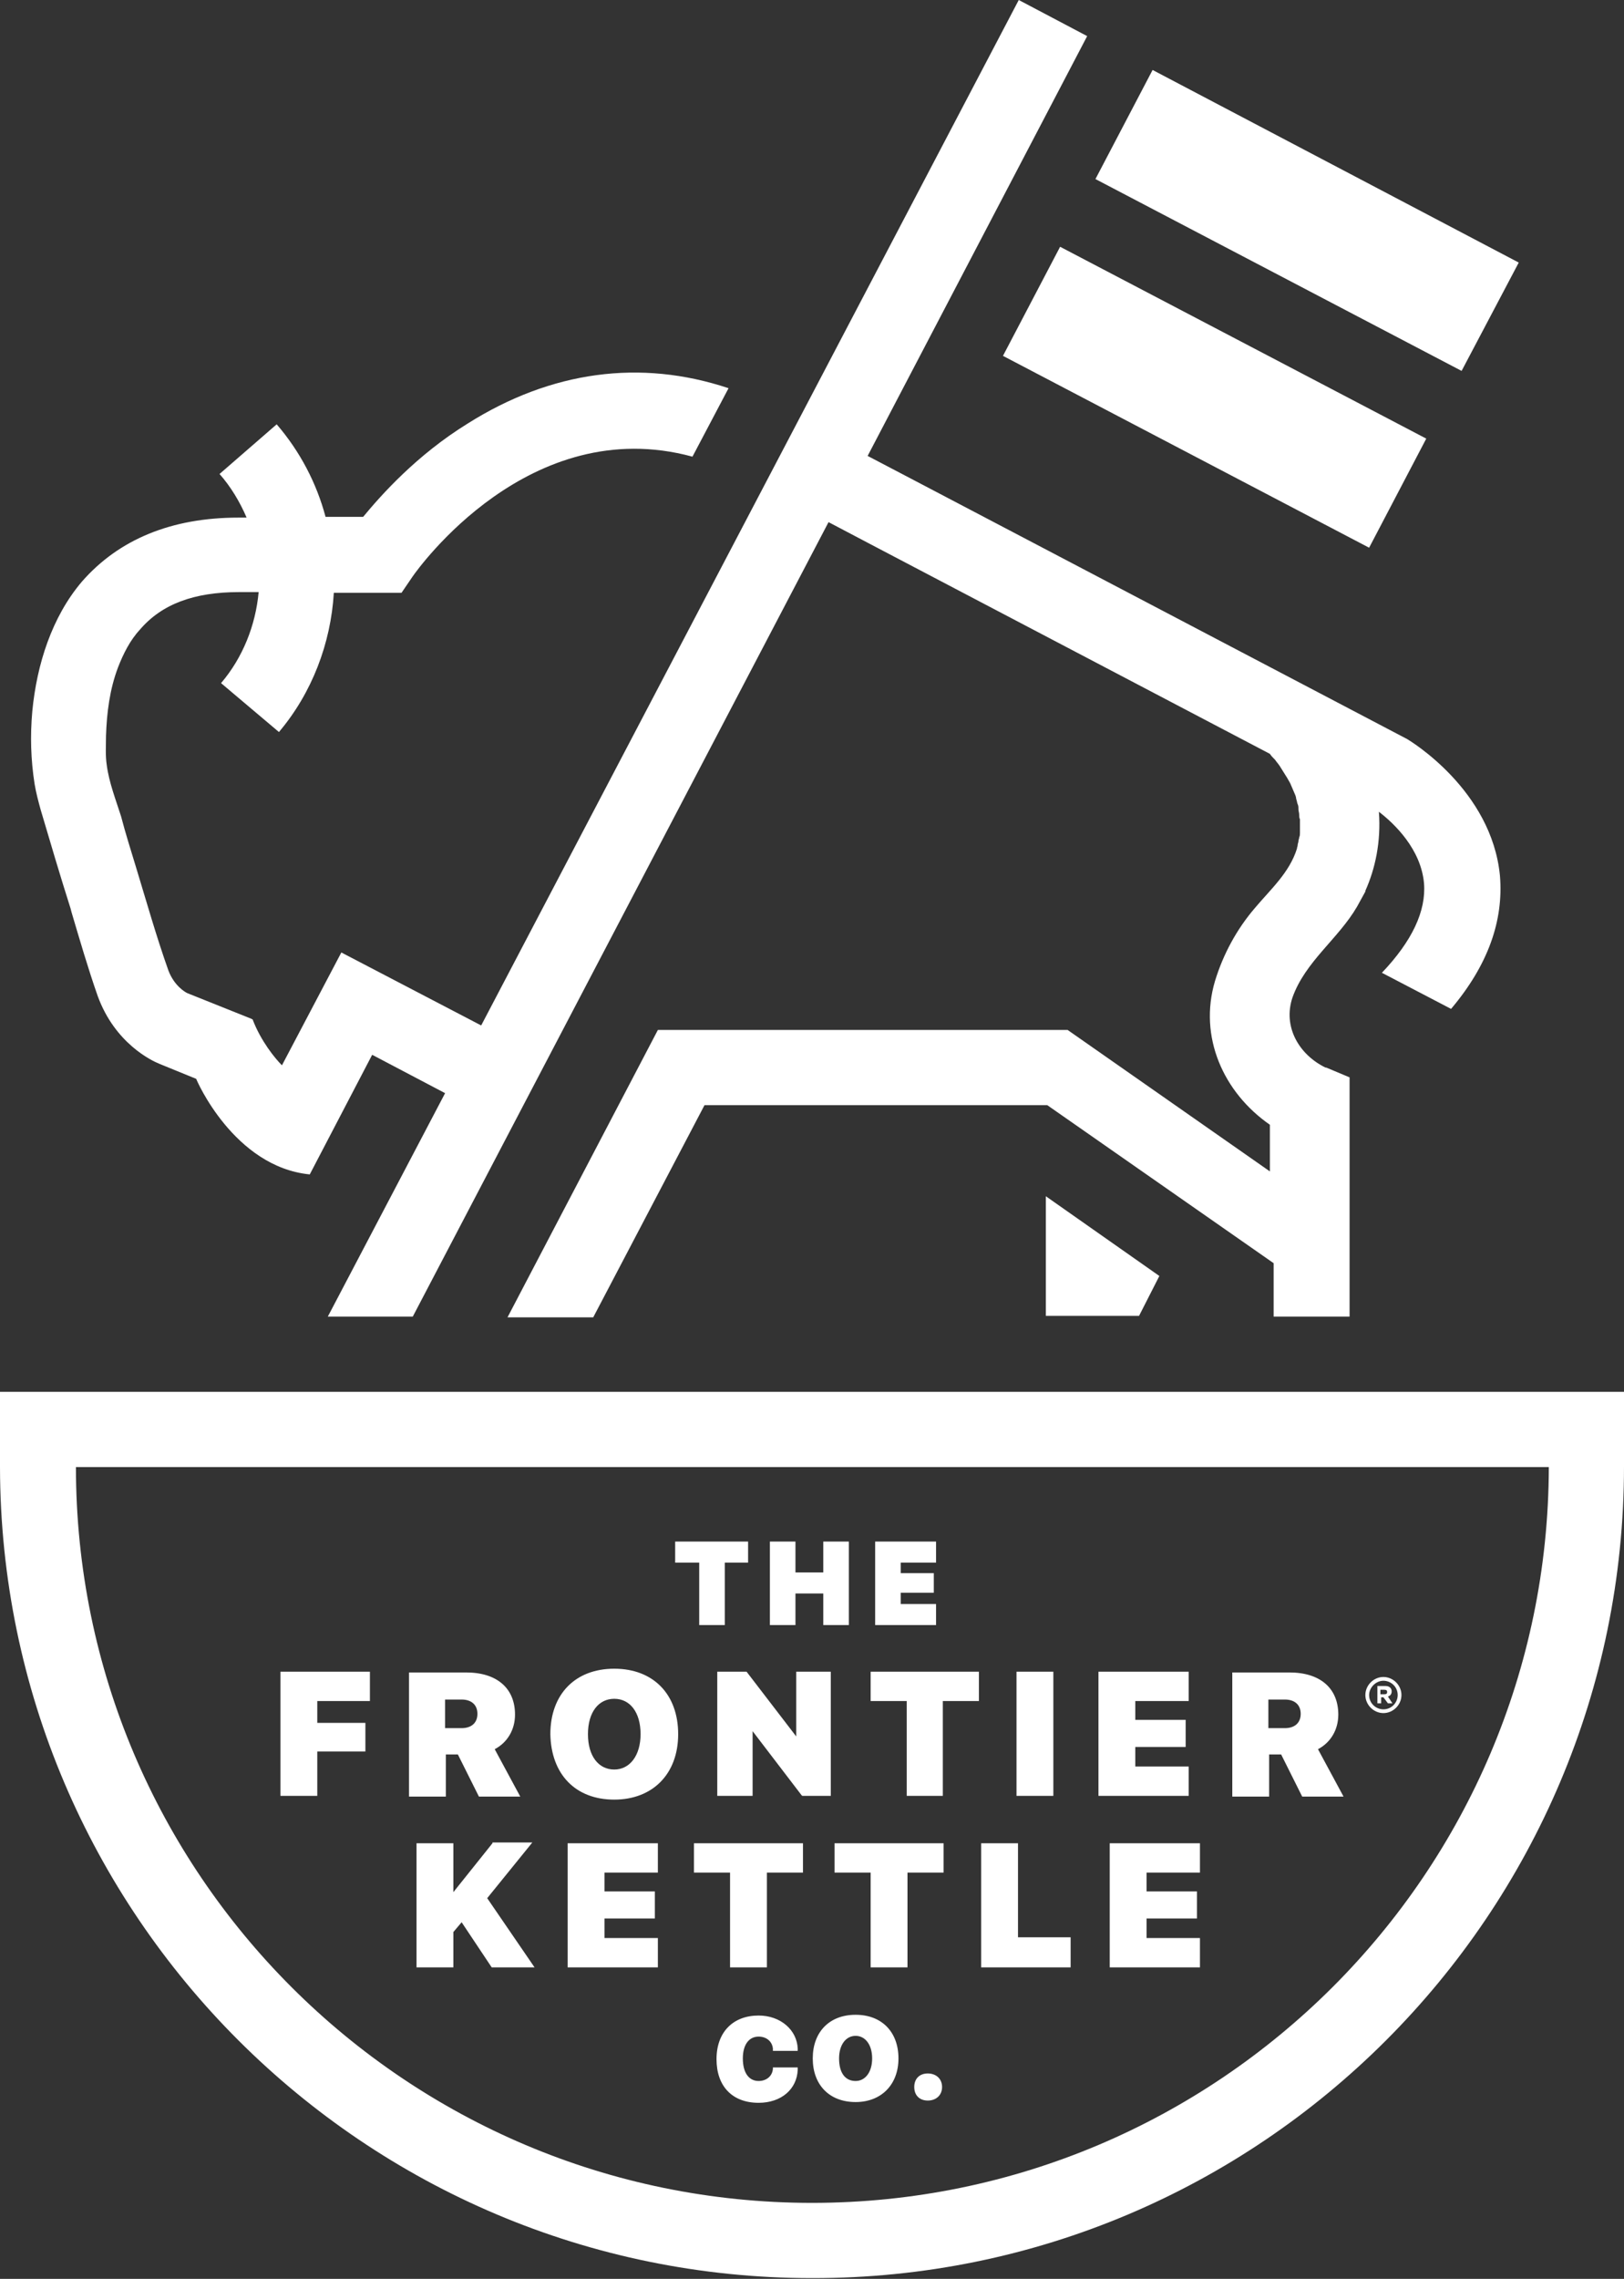 <?xml version="1.0" encoding="utf-8"?>
<!-- Generator: Adobe Illustrator 22.1.0, SVG Export Plug-In . SVG Version: 6.00 Build 0)  -->
<svg version="1.1" id="Layer_1" xmlns="http://www.w3.org/2000/svg" xmlns:xlink="http://www.w3.org/1999/xlink" x="0px" y="0px"
	 viewBox="0 0 216 302.9" style="enable-background:new 0 0 216 302.9;" xml:space="preserve">
<rect x="0" y="0" width="216" height="302.9" fill="#333333" stroke="none"/>
<style type="text/css">
	.st0{fill:#FFFFFF;}
</style>
<path class="st0" d="M202,34.9L153.3,9.3l-7.6,14.5l48.7,25.5L202,34.9z M139.1,174.9h12.4l2.7-5.3L139.1,159V174.9z M133.4,47.3
	l48.7,25.5l7.6-14.5L141,32.8L133.4,47.3z M5.4,107.6c1.3,4.4,2.6,8.8,4,13.2l0.1,0.4c1.1,3.7,2.2,7.5,3.5,11.2
	c2.3,6.3,7.2,8.6,8.2,9l4.9,2c0,0,0,0,0,0c0,0.1,5,11.7,15.1,12.7h0l8.3-15.9l9.7,5.1l-15.6,29.7h11.3l55.3-105.6l5.7,3l53,27.8
	c0.2,0.3,0.4,0.5,0.7,0.8c0.2,0.3,0.4,0.5,0.6,0.8c0.2,0.3,0.3,0.5,0.5,0.8c0,0,0,0,0,0c0.2,0.3,0.3,0.5,0.5,0.8c0,0,0,0,0,0
	c0.1,0.2,0.3,0.5,0.4,0.7c0,0,0,0,0,0c0.1,0.2,0.2,0.5,0.3,0.7l0,0c0.1,0.2,0.2,0.5,0.3,0.7c0.1,0.2,0.2,0.5,0.2,0.7
	c0.1,0.2,0.1,0.5,0.2,0.7c0.1,0.2,0.1,0.4,0.1,0.7c0,0.2,0.1,0.4,0.1,0.7c0,0.2,0,0.4,0.1,0.6c0,0.2,0,0.4,0,0.6c0,0.2,0,0.4,0,0.6
	c0,0.2,0,0.4,0,0.6c0,0.2,0,0.4-0.1,0.6c0,0.2-0.1,0.3-0.1,0.5c0,0.2-0.1,0.3-0.1,0.5c0,0.2-0.1,0.3-0.1,0.5c-1,3.2-3.5,5.4-5.6,7.9
	c-2.4,2.8-4.2,6.1-5.3,9.7c-2.2,7.4,1.1,14.8,7.3,19.1v6.2l-26.9-18.8H87.5l-20,38.2h11.4l14.8-28.2h45.6l30.1,21v7.1h10.1v-31.8
	l-3.1-1.3c0,0,0,0-0.1,0c-3.5-1.7-5.7-5.4-4.4-9.3c1.7-4.8,6.1-7.8,8.6-12.1c0.4-0.7,0.7-1.3,1.1-2l0-0.1c1.3-2.9,2.1-6.5,1.8-10.5
	c2.1,1.6,5.6,5,6,9.5c0.3,3.7-1.6,7.7-5.6,11.9l9.2,4.8c4.9-5.8,7-11.7,6.5-17.7c-1.1-11.4-11.9-17.9-12.4-18.2l-0.2-0.1l-65.2-34.2
	l-6.3-3.3l29.2-55.8L135.5,0L64,136.3l-18.6-9.7l-7.9,15c-0.9-0.9-2.8-3.2-3.9-6.1l-0.2-0.1l0,0l-8.5-3.4c-0.2-0.1-1.7-0.9-2.5-3
	c-1.6-4.5-2.9-9.1-4.3-13.7c-0.7-2.3-1.4-4.5-2-6.8c-0.7-2.2-1.6-4.5-1.9-6.8c-0.2-1.3-0.1-2.6-0.1-3.9c0.1-3.1,0.5-6.2,1.6-9.1
	c0.7-1.8,1.6-3.6,2.9-5c2.9-3.4,7.2-5,13.2-5h2.6c-0.4,4.4-2.1,8.7-5,12.1l7.7,6.5c4.4-5.2,6.9-11.8,7.3-18.5h9l1.5-2.2
	c0.7-1,15.5-21.8,37.2-15.9l4.8-9.1c-11.7-3.9-23.6-2.3-34.7,4.7c-6.8,4.2-11.5,9.5-13.9,12.4h-5c-1.2-4.5-3.4-8.7-6.5-12.3
	l-7.6,6.6c1.5,1.7,2.7,3.7,3.6,5.8h-1.1c-8.9,0-15.9,2.9-20.8,8.5C6.9,82,4.9,88.3,4.3,94.5c-0.3,3.3-0.2,6.5,0.3,9.7
	C4.8,105.4,5.1,106.5,5.4,107.6z M75.5,261.5h12v-3.9h-7.1V255h6.7v-3.6h-6.7v-2.5h7.1V245h-12V261.5z M111,248.9h4.8v12.6h4.9
	v-12.6h4.8V245H111V248.9z M183.6,225.6h0.4l0.6,0.8h0.6l-0.6-0.9c0.3-0.1,0.5-0.3,0.5-0.7c0-0.4-0.3-0.7-0.8-0.7h-1.1v2.3h0.5
	V225.6z M183.6,224.6h0.5c0.3,0,0.4,0.1,0.4,0.3c0,0.2-0.1,0.3-0.4,0.3h-0.5V224.6z M92.3,248.9h4.8v12.6h4.9v-12.6h4.8V245H92.3
	V248.9z M110.6,222.2h-4.7v8.6l-6.6-8.6h-3.9v16.5h4.7v-8.6l6.5,8.5l0.1,0.1h3.8V222.2z M113.8,267.8c-3.5,0-5.7,2.3-5.7,5.8
	c0,3.5,2.2,5.8,5.7,5.8c3.4,0,5.7-2.3,5.7-5.8C119.5,270.1,117.3,267.8,113.8,267.8z M113.8,276.6c-1.4,0-2.2-1.1-2.2-3
	c0-1.8,0.9-3,2.2-3c1.3,0,2.2,1.2,2.2,3C116,275.4,115.1,276.6,113.8,276.6z M102.8,275c-0.1,1-0.9,1.6-1.9,1.6
	c-1.3,0-2.1-1.1-2.1-3c0-1.8,0.8-2.9,2.1-2.9c1,0,1.8,0.6,1.9,1.6l0,0.3h3.3l0-0.3c-0.1-2.5-2.3-4.4-5.2-4.4c-3.4,0-5.6,2.2-5.6,5.8
	c0,3.6,2.1,5.8,5.6,5.8c3,0,5.1-1.8,5.2-4.4l0-0.3h-3.3L102.8,275z M123.4,275.6c-1.1,0-1.8,0.7-1.8,1.8c0,1.1,0.7,1.8,1.8,1.8
	c1.1,0,1.9-0.7,1.9-1.8C125.3,276.3,124.5,275.6,123.4,275.6z M140.1,222.2h-4.9v16.5h4.9V222.2z M81.7,239.2c5.1,0,8.5-3.4,8.5-8.7
	c0-5.3-3.3-8.7-8.5-8.7c-5.2,0-8.5,3.4-8.5,8.7C73.3,235.8,76.5,239.2,81.7,239.2z M81.7,225.8c2.1,0,3.5,1.8,3.5,4.7
	c0,2.8-1.4,4.7-3.5,4.7c-2.1,0-3.5-1.8-3.5-4.7C78.2,227.6,79.6,225.8,81.7,225.8z M65.5,245l-5.2,6.5V245h-4.9v16.5h4.9v-4.7
	l1.1-1.3l4,6h5.7l-6.3-9.2l6-7.4H65.5z M93,216h3.4v-8.3h3.1v-2.8h-9.7v2.8H93V216z M184,227.7c1.3,0,2.4-1.1,2.4-2.4
	c0-1.3-1.1-2.4-2.4-2.4c-1.3,0-2.4,1.1-2.4,2.4C181.6,226.6,182.7,227.7,184,227.7z M184,223.4c1,0,1.9,0.8,1.9,1.9
	c0,1-0.8,1.9-1.9,1.9c-1,0-1.9-0.8-1.9-1.9C182.1,224.3,183,223.4,184,223.4z M216,194.9V185H0V195h0c0.1,59.5,48.5,107.8,108,107.8
	C167.6,302.9,216,254.4,216,194.9L216,194.9z M108,292.8c-54,0-97.9-43.8-97.9-97.8h195.9C205.9,249,162,292.8,108,292.8z
	 M59.3,233.2h1.6l2.8,5.6h5.5l-3.4-6.3c1.7-0.9,2.7-2.6,2.7-4.6c0-3.5-2.4-5.6-6.5-5.6h-7.6v16.5h4.9V233.2z M59.3,225.9h2.1
	c1.3,0,2.1,0.7,2.1,1.9c0,1.2-0.8,1.9-2.1,1.9h-2.2V225.9z M105.8,211.8h3.7v4.2h3.4v-11.1h-3.4v4.1h-3.7v-4.1h-3.4V216h3.4V211.8z
	 M42.2,238.7v-5.9h6.4v-3.8h-6.4v-2.9h7v-3.9H37.3v16.5H42.2z M147.6,261.5h12v-3.9h-7.1V255h6.7v-3.6h-6.7v-2.5h7.1V245h-12V261.5z
	 M168.8,233.2h1.6l2.8,5.6h5.5l-3.4-6.3c1.7-0.9,2.7-2.6,2.7-4.6c0-3.5-2.4-5.6-6.5-5.6h-7.6v16.5h4.9V233.2z M168.8,225.9h2.1
	c1.3,0,2.1,0.7,2.1,1.9c0,1.2-0.8,1.9-2.1,1.9h-2.2V225.9z M120.5,238.7h4.9v-12.6h4.8v-3.9h-14.4v3.9h4.8V238.7z M158.2,234.8H151
	v-2.6h6.7v-3.6H151v-2.5h7.1v-3.9h-12v16.5h12V234.8z M142.4,257.5h-7V245h-4.9v16.5h11.9V257.5z M124.5,213.2h-4.7v-1.5h4.4v-2.6
	h-4.4v-1.4h4.7v-2.8h-8.1V216h8.1V213.2z"/>
</svg>
